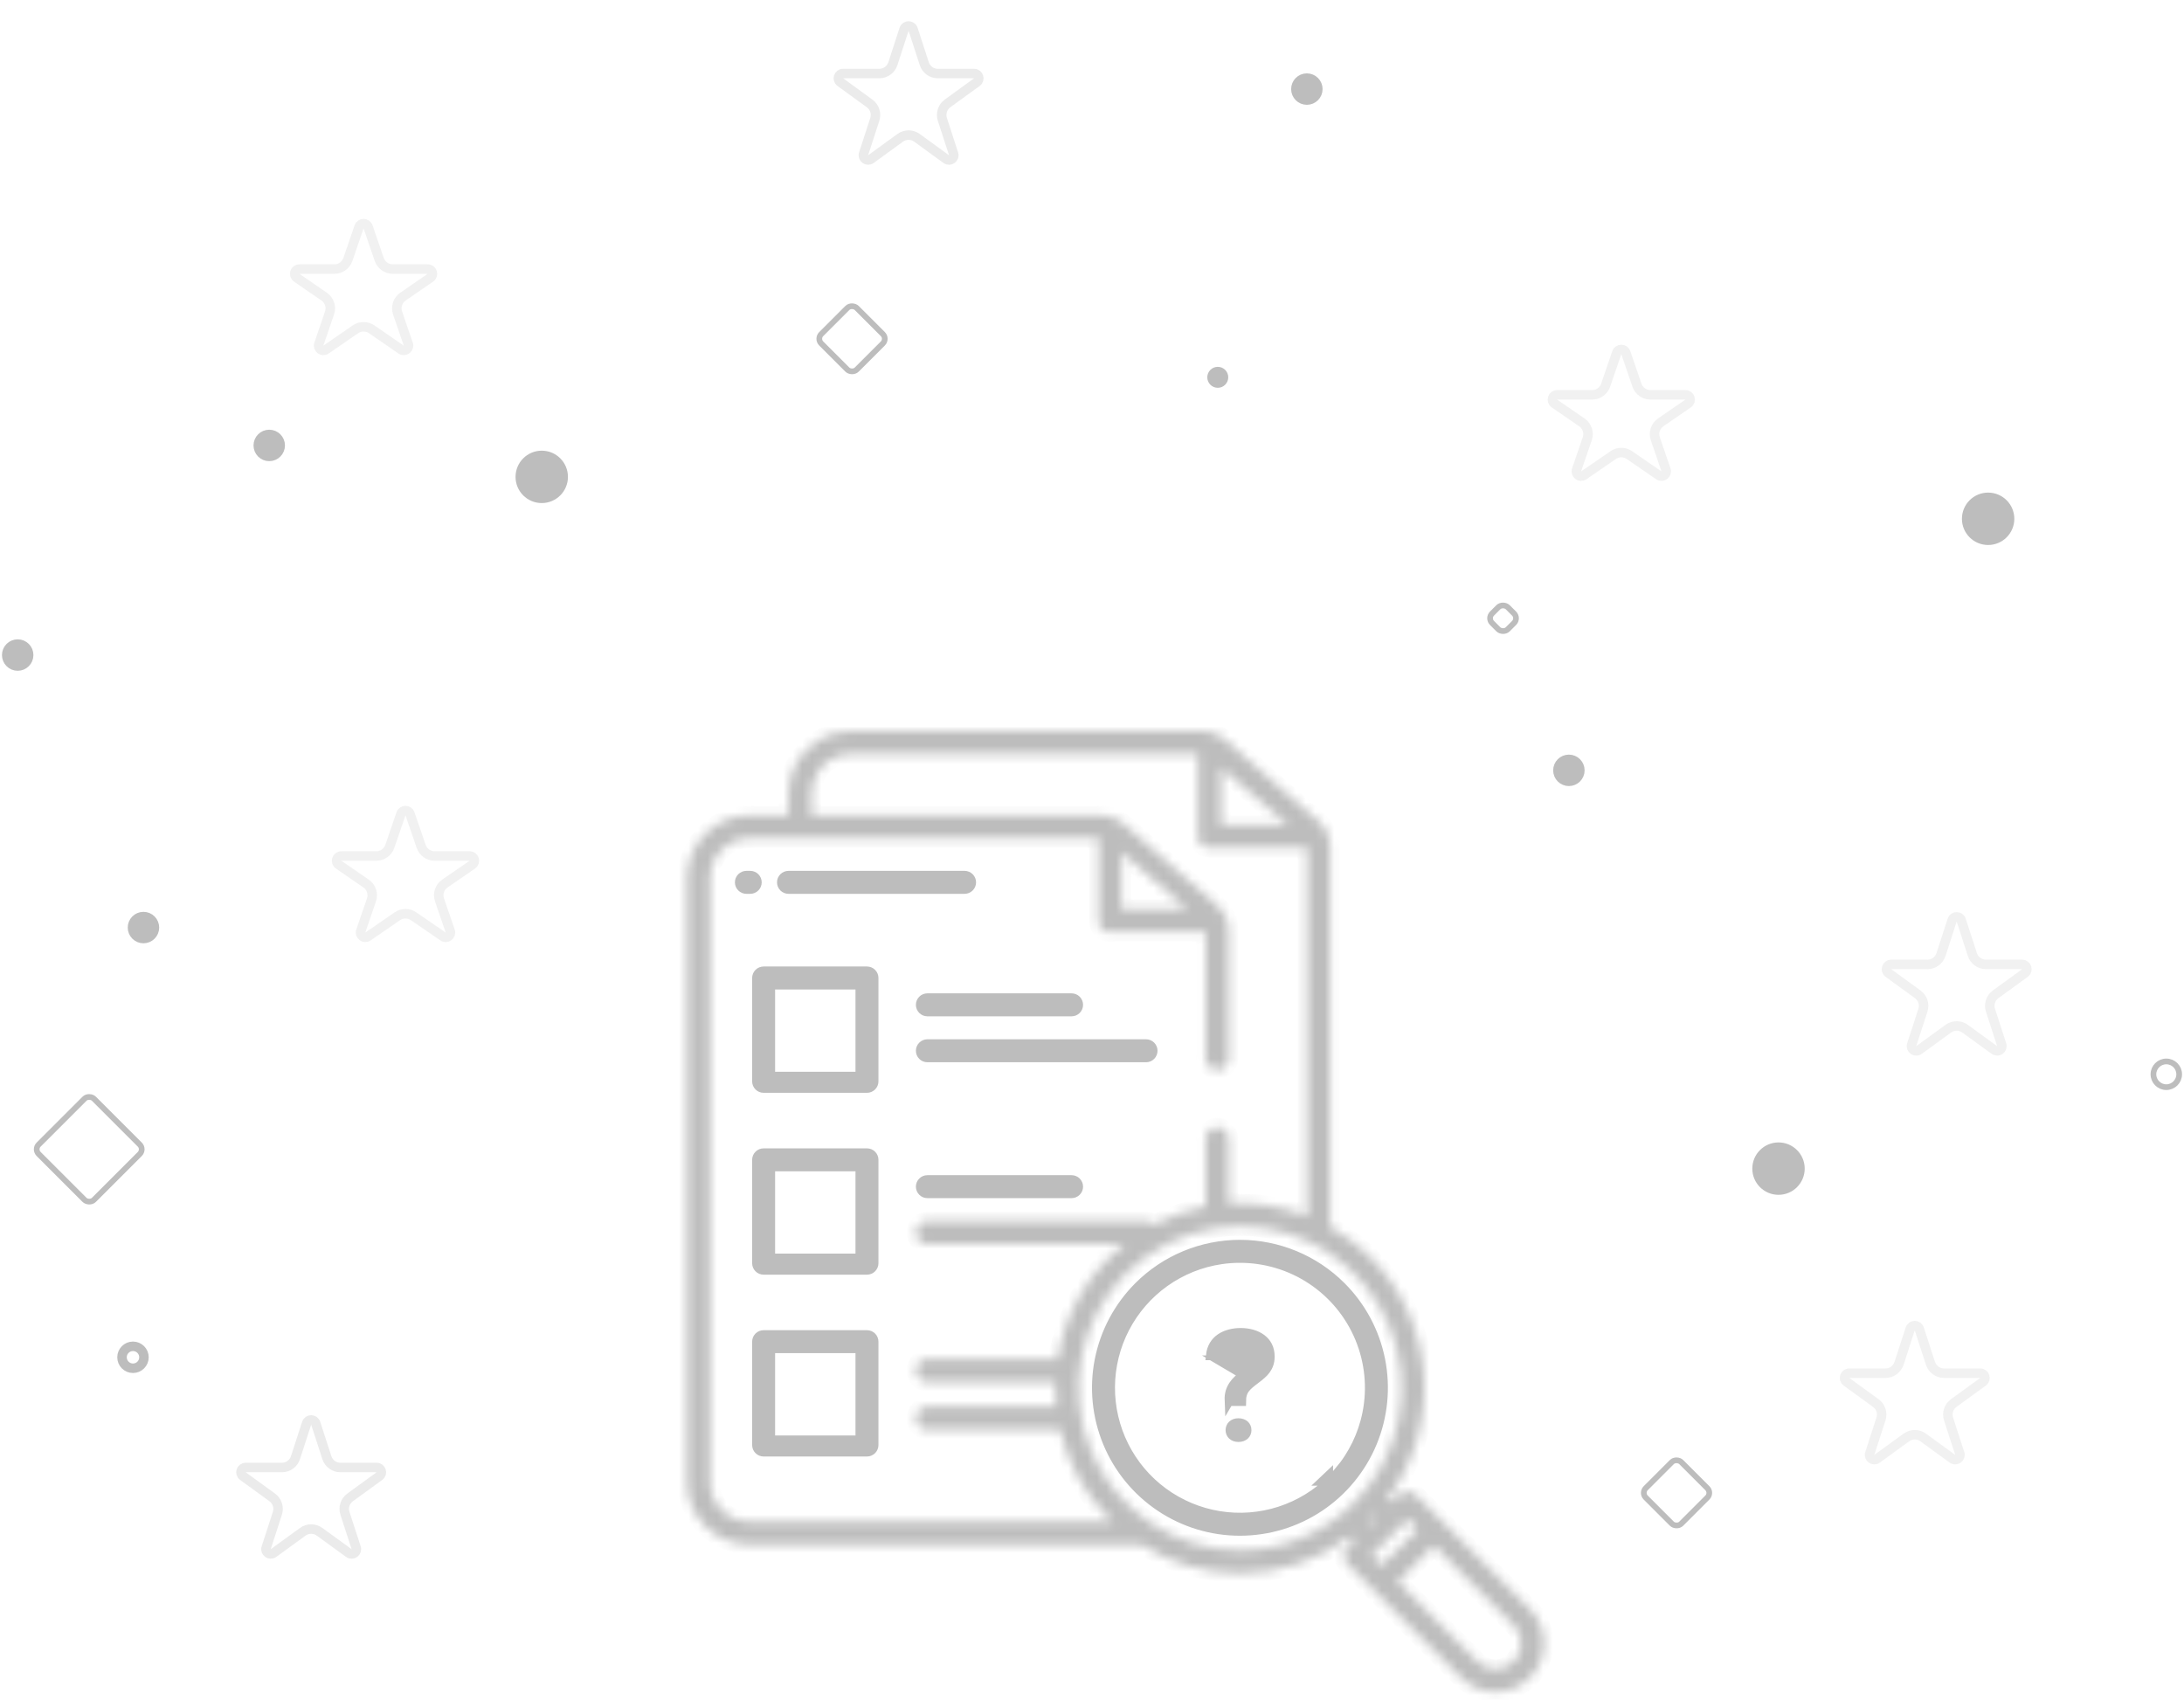 <svg width="230" height="179" viewBox="0 0 230 179" fill="none" xmlns="http://www.w3.org/2000/svg">
<path opacity="0.2" d="M42.23 85.703C42.384 85.253 43.021 85.253 43.176 85.703L44.352 89.134C44.56 89.74 45.13 90.147 45.771 90.147H49.459C49.95 90.147 50.147 90.781 49.742 91.059L46.853 93.047C46.299 93.429 46.067 94.133 46.285 94.77L47.41 98.05C47.566 98.506 47.051 98.897 46.654 98.624L43.553 96.49C43.041 96.137 42.364 96.137 41.852 96.49L38.752 98.624C38.355 98.897 37.839 98.506 37.995 98.05L39.12 94.77C39.339 94.133 39.106 93.429 38.552 93.047L35.663 91.059C35.259 90.781 35.456 90.147 35.947 90.147H39.634C40.275 90.147 40.845 89.74 41.053 89.134L42.23 85.703Z" stroke="#BDBDBD"/>
<path opacity="0.2" d="M37.815 23.892C37.969 23.442 38.606 23.442 38.761 23.892L39.937 27.323C40.145 27.929 40.715 28.336 41.356 28.336H45.044C45.535 28.336 45.731 28.969 45.327 29.248L42.438 31.236C41.884 31.618 41.652 32.322 41.87 32.958L42.995 36.239C43.151 36.694 42.636 37.086 42.239 36.813L39.138 34.678C38.626 34.326 37.949 34.326 37.437 34.678L34.337 36.813C33.94 37.086 33.424 36.694 33.58 36.239L34.705 32.958C34.923 32.322 34.691 31.618 34.137 31.236L31.248 29.248C30.844 28.969 31.041 28.336 31.532 28.336H35.219C35.86 28.336 36.43 27.929 36.638 27.323L37.815 23.892Z" stroke="#BDBDBD"/>
<path opacity="0.2" d="M170.267 37.137C170.422 36.687 171.059 36.687 171.213 37.137L172.39 40.568C172.598 41.174 173.168 41.581 173.809 41.581H177.496C177.987 41.581 178.184 42.215 177.78 42.493L174.891 44.481C174.337 44.863 174.104 45.567 174.323 46.203L175.448 49.484C175.604 49.94 175.088 50.331 174.691 50.058L171.591 47.924C171.079 47.571 170.402 47.571 169.89 47.924L166.789 50.058C166.392 50.331 165.876 49.94 166.033 49.484L167.158 46.203C167.376 45.567 167.144 44.863 166.589 44.481L163.701 42.493C163.296 42.215 163.493 41.581 163.984 41.581H167.672C168.313 41.581 168.883 41.174 169.091 40.568L170.267 37.137Z" stroke="#BDBDBD"/>
<path opacity="0.3" d="M95.209 3.082C95.358 2.621 96.01 2.621 96.16 3.082L97.338 6.709C97.539 7.327 98.115 7.746 98.765 7.746H102.579C103.063 7.746 103.265 8.365 102.873 8.65L99.787 10.892C99.261 11.274 99.041 11.951 99.242 12.569L100.421 16.197C100.571 16.657 100.043 17.04 99.651 16.756L96.566 14.514C96.04 14.132 95.328 14.132 94.802 14.514L91.717 16.756C91.325 17.04 90.798 16.657 90.947 16.197L92.126 12.569C92.327 11.951 92.107 11.274 91.581 10.892L88.495 8.65C88.103 8.365 88.305 7.746 88.789 7.746H92.603C93.253 7.746 93.829 7.327 94.03 6.709L95.209 3.082Z" stroke="#BDBDBD"/>
<path opacity="0.2" d="M201.17 139.95C201.32 139.489 201.972 139.489 202.122 139.95L203.3 143.577C203.501 144.195 204.077 144.614 204.727 144.614H208.541C209.025 144.614 209.227 145.234 208.835 145.518L205.749 147.76C205.223 148.142 205.003 148.819 205.204 149.437L206.383 153.065C206.533 153.525 206.005 153.908 205.613 153.624L202.528 151.382C202.002 151 201.29 151 200.764 151.382L197.679 153.624C197.287 153.908 196.759 153.525 196.909 153.065L198.088 149.437C198.289 148.819 198.069 148.142 197.543 147.76L194.457 145.518C194.065 145.234 194.267 144.614 194.751 144.614H198.565C199.215 144.614 199.791 144.195 199.992 143.577L201.17 139.95Z" stroke="#BDBDBD"/>
<path opacity="0.3" d="M32.294 149.883C32.443 149.423 33.095 149.423 33.245 149.883L34.423 153.511C34.624 154.129 35.2 154.547 35.85 154.547H39.664C40.148 154.547 40.35 155.167 39.958 155.452L36.872 157.694C36.346 158.076 36.126 158.753 36.327 159.371L37.506 162.998C37.656 163.459 37.128 163.842 36.736 163.557L33.651 161.315C33.125 160.933 32.413 160.933 31.887 161.315L28.802 163.557C28.41 163.842 27.883 163.459 28.032 162.998L29.211 159.371C29.412 158.753 29.192 158.076 28.666 157.694L25.58 155.452C25.188 155.167 25.39 154.547 25.874 154.547H29.688C30.338 154.547 30.914 154.129 31.115 153.511L32.294 149.883Z" stroke="#BDBDBD"/>
<path opacity="0.2" d="M205.586 96.902C205.735 96.441 206.387 96.441 206.537 96.902L207.715 100.529C207.916 101.147 208.492 101.566 209.142 101.566H212.956C213.44 101.566 213.642 102.186 213.25 102.47L210.164 104.712C209.638 105.094 209.418 105.771 209.619 106.389L210.798 110.017C210.948 110.477 210.42 110.861 210.028 110.576L206.943 108.334C206.417 107.952 205.705 107.952 205.179 108.334L202.094 110.576C201.702 110.861 201.175 110.477 201.324 110.017L202.503 106.389C202.704 105.771 202.484 105.094 201.958 104.712L198.872 102.47C198.48 102.186 198.682 101.566 199.166 101.566H202.98C203.63 101.566 204.206 101.147 204.407 100.529L205.586 96.902Z" stroke="#BDBDBD"/>
<circle cx="57.052" cy="50.221" r="2.259" fill="#BDBDBD" stroke="#BDBDBD"/>
<circle cx="1.863" cy="68.986" r="1.156" fill="#BDBDBD" stroke="#BDBDBD"/>
<circle cx="15.108" cy="97.684" r="1.156" fill="#BDBDBD" stroke="#BDBDBD"/>
<circle cx="28.354" cy="46.91" r="1.156" fill="#BDBDBD" stroke="#BDBDBD"/>
<circle cx="137.627" cy="9.382" r="1.156" fill="#BDBDBD" stroke="#BDBDBD"/>
<circle cx="14.005" cy="142.939" r="1.156" stroke="#BDBDBD"/>
<circle cx="128.245" cy="39.736" r="0.604" fill="#BDBDBD" stroke="#BDBDBD"/>
<circle cx="187.297" cy="123.071" r="2.259" fill="#BDBDBD" stroke="#BDBDBD"/>
<circle cx="209.372" cy="54.636" r="2.259" fill="#BDBDBD" stroke="#BDBDBD"/>
<circle cx="165.222" cy="81.127" r="1.156" fill="#BDBDBD" stroke="#BDBDBD"/>
<circle cx="228.137" cy="113.137" r="1.356" stroke="#BDBDBD" stroke-width="0.6"/>
<rect x="3.576" y="121.035" width="8.23" height="8.23" rx="0.7" transform="rotate(-45 3.576 121.035)" stroke="#BDBDBD" stroke-width="0.6"/>
<rect x="85.99" y="35.679" width="5.287" height="5.287" rx="0.7" transform="rotate(-45 85.99 35.679)" stroke="#BDBDBD" stroke-width="0.6"/>
<rect x="172.82" y="157.219" width="5.287" height="5.287" rx="0.7" transform="rotate(-45 172.82 157.219)" stroke="#BDBDBD" stroke-width="0.6"/>
<rect x="156.631" y="65.111" width="2.343" height="2.343" rx="0.7" transform="rotate(-45 156.631 65.111)" stroke="#BDBDBD" stroke-width="0.6"/>
<path d="M97.663 124.261H112.85C113.038 124.261 113.218 124.335 113.351 124.469C113.484 124.602 113.559 124.782 113.559 124.97C113.559 125.158 113.484 125.339 113.351 125.472C113.218 125.605 113.038 125.679 112.85 125.679H97.663C97.475 125.679 97.295 125.605 97.162 125.472C97.029 125.339 96.954 125.158 96.954 124.97C96.954 124.782 97.029 124.602 97.162 124.469C97.295 124.335 97.475 124.261 97.663 124.261Z" fill="#BDBDBD" stroke="#BDBDBD"/>
<path d="M90.093 151.672H90.593V151.172V142.505V142.005H90.093H81.627H81.127V142.505V151.172V151.672H81.627H90.093ZM80.418 140.586H91.302C91.49 140.586 91.671 140.661 91.804 140.794C91.937 140.927 92.011 141.107 92.011 141.295V152.179C92.011 152.368 91.937 152.548 91.804 152.681C91.671 152.814 91.49 152.889 91.302 152.889H80.418C80.23 152.889 80.049 152.814 79.916 152.681C79.783 152.548 79.709 152.368 79.709 152.179V141.295C79.709 141.107 79.783 140.927 79.916 140.794C80.049 140.661 80.23 140.586 80.418 140.586Z" fill="#BDBDBD" stroke="#BDBDBD"/>
<path d="M90.093 132.522H90.593V132.022V123.355V122.855H90.093H81.627H81.127V123.355V132.022V132.522H81.627H90.093ZM80.418 121.437H91.302C91.49 121.437 91.671 121.511 91.804 121.644C91.937 121.777 92.011 121.958 92.011 122.146V133.03C92.011 133.218 91.937 133.399 91.804 133.532C91.671 133.665 91.49 133.739 91.302 133.739H80.418C80.23 133.739 80.049 133.665 79.916 133.532C79.783 133.399 79.709 133.218 79.709 133.03V122.146C79.709 121.958 79.783 121.777 79.916 121.644C80.049 121.511 80.23 121.437 80.418 121.437Z" fill="#BDBDBD" stroke="#BDBDBD"/>
<path d="M90.093 113.371H90.593V112.871V104.204V103.704H90.093H81.627H81.127V104.204V112.871V113.371H81.627H90.093ZM80.418 102.285H91.302C91.49 102.285 91.671 102.36 91.804 102.493C91.937 102.626 92.011 102.806 92.011 102.995V113.879C92.011 114.067 91.937 114.247 91.804 114.38C91.671 114.513 91.49 114.588 91.302 114.588H80.418C80.23 114.588 80.049 114.513 79.916 114.38C79.783 114.247 79.709 114.067 79.709 113.879V102.995C79.709 102.806 79.783 102.626 79.916 102.493C80.049 102.36 80.23 102.285 80.418 102.285Z" fill="#BDBDBD" stroke="#BDBDBD"/>
<path d="M97.162 106.323C97.029 106.19 96.954 106.01 96.954 105.822C96.954 105.634 97.029 105.453 97.162 105.32C97.295 105.187 97.475 105.112 97.663 105.112H112.85C113.038 105.112 113.218 105.187 113.351 105.32C113.484 105.453 113.559 105.634 113.559 105.822C113.559 106.01 113.484 106.19 113.351 106.323C113.218 106.456 113.038 106.531 112.85 106.531H97.663C97.475 106.531 97.295 106.456 97.162 106.323Z" fill="#BDBDBD" stroke="#BDBDBD"/>
<path d="M97.162 111.161C97.029 111.028 96.954 110.848 96.954 110.66C96.954 110.471 97.029 110.291 97.162 110.158C97.295 110.025 97.475 109.95 97.663 109.95H120.691C120.88 109.95 121.06 110.025 121.193 110.158C121.326 110.291 121.401 110.471 121.401 110.66C121.401 110.848 121.326 111.028 121.193 111.161C121.06 111.294 120.88 111.369 120.691 111.369H97.663C97.475 111.369 97.295 111.294 97.162 111.161Z" fill="#BDBDBD" stroke="#BDBDBD"/>
<path d="M79.509 92.421C79.642 92.554 79.716 92.734 79.716 92.922C79.716 93.11 79.642 93.291 79.509 93.424C79.376 93.557 79.195 93.632 79.007 93.632H78.604C78.416 93.632 78.235 93.557 78.102 93.424C77.969 93.291 77.894 93.11 77.894 92.922C77.894 92.734 77.969 92.554 78.102 92.421C78.235 92.288 78.416 92.213 78.604 92.213H79.007C79.195 92.213 79.376 92.288 79.509 92.421Z" fill="#BDBDBD" stroke="#BDBDBD"/>
<path d="M101.581 93.632H83.038C82.85 93.632 82.669 93.557 82.536 93.424C82.403 93.291 82.329 93.11 82.329 92.922C82.329 92.734 82.403 92.554 82.536 92.421C82.669 92.288 82.85 92.213 83.038 92.213H101.581C101.769 92.213 101.95 92.288 102.083 92.421C102.216 92.554 102.291 92.734 102.291 92.922C102.291 93.11 102.216 93.291 102.083 93.424C101.95 93.557 101.769 93.632 101.581 93.632Z" fill="#BDBDBD" stroke="#BDBDBD"/>
<mask id="path-31-inside-1_108_5188" fill="white">
<path d="M161.11 169.447L149.099 157.434C148.872 157.207 148.564 157.08 148.244 157.08C147.923 157.08 147.616 157.207 147.389 157.434L146.607 158.216L146.158 157.768C148.943 154.023 150.29 149.403 149.954 144.749C149.617 140.094 147.619 135.716 144.324 132.412C143.064 131.153 141.635 130.076 140.079 129.209V88.988C140.079 88.541 139.984 88.1 139.799 87.694C139.614 87.287 139.344 86.925 139.008 86.632L128.904 77.817C128.299 77.29 127.525 76.999 126.723 76.999H89.58C88.369 76.987 87.179 77.32 86.15 77.959C85.2 78.546 84.416 79.366 83.871 80.341C83.326 81.315 83.04 82.413 83.038 83.53V85.868H78.933C77.19 85.873 75.52 86.568 74.287 87.8C73.055 89.032 72.361 90.702 72.356 92.445V156.085C72.361 157.828 73.055 159.497 74.287 160.73C75.52 161.962 77.189 162.656 78.932 162.662H120.221C123.313 164.638 126.907 165.687 130.578 165.685H130.581C134.774 165.679 138.852 164.309 142.199 161.783L142.645 162.204L141.863 162.973C141.751 163.085 141.662 163.217 141.601 163.363C141.54 163.509 141.509 163.666 141.509 163.824C141.509 163.982 141.54 164.139 141.601 164.285C141.662 164.431 141.751 164.563 141.863 164.674L153.875 176.685C154.835 177.641 156.136 178.178 157.491 178.177C158.847 178.175 160.147 177.636 161.105 176.678C162.064 175.719 162.603 174.419 162.604 173.063C162.605 171.708 162.068 170.407 161.111 169.447H161.11ZM128.59 80.871L135.669 86.876H128.59V80.871ZM78.934 160.243H78.933C77.831 160.24 76.775 159.8 75.996 159.021C75.217 158.242 74.777 157.186 74.774 156.085V92.445C74.774 91.342 75.212 90.285 75.992 89.505C76.772 88.725 77.83 88.287 78.933 88.287H115.69V97.042C115.69 97.339 115.809 97.624 116.019 97.835C116.229 98.045 116.514 98.163 116.811 98.163H126.978V111.415C126.973 111.736 127.092 112.046 127.31 112.281C127.529 112.515 127.829 112.657 128.15 112.675C128.312 112.68 128.473 112.653 128.624 112.594C128.775 112.536 128.913 112.447 129.029 112.334C129.145 112.222 129.238 112.087 129.301 111.937C129.364 111.788 129.397 111.628 129.396 111.466V97.836C129.396 97.391 129.301 96.952 129.117 96.548C128.933 96.143 128.665 95.783 128.33 95.491L118.241 86.694C117.631 86.162 116.849 85.868 116.039 85.868H85.457V83.637C85.446 82.699 85.745 81.784 86.307 81.033C86.692 80.53 87.187 80.122 87.756 79.842C88.324 79.561 88.949 79.416 89.583 79.418H126.172V88.172C126.172 88.47 126.29 88.755 126.5 88.966C126.711 89.176 126.996 89.294 127.293 89.294H137.66V128.067C135.033 127.038 132.213 126.591 129.396 126.757V119.931C129.396 119.61 129.269 119.303 129.042 119.076C128.815 118.849 128.508 118.722 128.187 118.722C127.866 118.722 127.559 118.849 127.332 119.076C127.105 119.303 126.978 119.61 126.978 119.931V127.057C125.085 127.419 123.256 128.059 121.55 128.956C121.438 128.843 121.304 128.753 121.157 128.691C121.009 128.63 120.851 128.598 120.692 128.598H97.663C97.343 128.598 97.035 128.726 96.808 128.952C96.582 129.179 96.454 129.487 96.454 129.808C96.454 130.128 96.582 130.436 96.808 130.663C97.035 130.89 97.343 131.017 97.663 131.017H118.4C114.633 134.031 112.13 138.345 111.383 143.11H97.663C97.343 143.11 97.035 143.238 96.808 143.465C96.582 143.691 96.454 143.999 96.454 144.32C96.454 144.641 96.582 144.948 96.808 145.175C97.035 145.402 97.343 145.529 97.663 145.529H111.158C111.151 145.736 111.147 145.942 111.147 146.15C111.147 146.818 111.18 147.485 111.248 148.149H97.662C97.342 148.149 97.034 148.277 96.807 148.504C96.581 148.73 96.453 149.038 96.453 149.359C96.453 149.679 96.581 149.987 96.807 150.214C97.034 150.441 97.342 150.568 97.662 150.568H111.646C112.46 154.119 114.259 157.368 116.836 159.942C116.937 160.044 117.041 160.143 117.144 160.243H78.934ZM118.109 95.744V89.741L125.006 95.744H118.109ZM142.61 158.236C141.036 159.827 139.163 161.091 137.098 161.954C135.034 162.817 132.818 163.263 130.58 163.266H130.578C127.208 163.254 123.917 162.244 121.12 160.365C118.322 158.486 116.144 155.821 114.858 152.706C113.572 149.591 113.236 146.166 113.893 142.86C114.551 139.555 116.171 136.518 118.551 134.132C121.14 131.552 124.487 129.868 128.102 129.326C128.914 129.206 129.733 129.145 130.554 129.144C133.926 129.14 137.224 130.137 140.03 132.008C142.835 133.88 145.022 136.542 146.313 139.658C147.604 142.774 147.942 146.202 147.282 149.51C146.623 152.817 144.997 155.854 142.61 158.237V158.236ZM144.048 160.162C144.139 160.074 144.23 159.986 144.32 159.896C144.41 159.807 144.497 159.709 144.586 159.616L144.897 159.927L144.355 160.469L144.048 160.162ZM144.428 163.816L148.244 160.001L149.296 161.053L145.481 164.869L144.428 163.816ZM159.4 174.973C158.894 175.478 158.208 175.762 157.493 175.762C156.777 175.762 156.091 175.478 155.585 174.973L147.191 166.579L151.007 162.764L159.4 171.157C159.651 171.408 159.85 171.705 159.985 172.033C160.121 172.36 160.191 172.711 160.191 173.065C160.191 173.419 160.121 173.77 159.985 174.098C159.85 174.425 159.651 174.722 159.4 174.973Z"/>
</mask>
<path d="M161.11 169.447L149.099 157.434C148.872 157.207 148.564 157.08 148.244 157.08C147.923 157.08 147.616 157.207 147.389 157.434L146.607 158.216L146.158 157.768C148.943 154.023 150.29 149.403 149.954 144.749C149.617 140.094 147.619 135.716 144.324 132.412C143.064 131.153 141.635 130.076 140.079 129.209V88.988C140.079 88.541 139.984 88.1 139.799 87.694C139.614 87.287 139.344 86.925 139.008 86.632L128.904 77.817C128.299 77.29 127.525 76.999 126.723 76.999H89.58C88.369 76.987 87.179 77.32 86.15 77.959C85.2 78.546 84.416 79.366 83.871 80.341C83.326 81.315 83.04 82.413 83.038 83.53V85.868H78.933C77.19 85.873 75.52 86.568 74.287 87.8C73.055 89.032 72.361 90.702 72.356 92.445V156.085C72.361 157.828 73.055 159.497 74.287 160.73C75.52 161.962 77.189 162.656 78.932 162.662H120.221C123.313 164.638 126.907 165.687 130.578 165.685H130.581C134.774 165.679 138.852 164.309 142.199 161.783L142.645 162.204L141.863 162.973C141.751 163.085 141.662 163.217 141.601 163.363C141.54 163.509 141.509 163.666 141.509 163.824C141.509 163.982 141.54 164.139 141.601 164.285C141.662 164.431 141.751 164.563 141.863 164.674L153.875 176.685C154.835 177.641 156.136 178.178 157.491 178.177C158.847 178.175 160.147 177.636 161.105 176.678C162.064 175.719 162.603 174.419 162.604 173.063C162.605 171.708 162.068 170.407 161.111 169.447H161.11ZM128.59 80.871L135.669 86.876H128.59V80.871ZM78.934 160.243H78.933C77.831 160.24 76.775 159.8 75.996 159.021C75.217 158.242 74.777 157.186 74.774 156.085V92.445C74.774 91.342 75.212 90.285 75.992 89.505C76.772 88.725 77.83 88.287 78.933 88.287H115.69V97.042C115.69 97.339 115.809 97.624 116.019 97.835C116.229 98.045 116.514 98.163 116.811 98.163H126.978V111.415C126.973 111.736 127.092 112.046 127.31 112.281C127.529 112.515 127.829 112.657 128.15 112.675C128.312 112.68 128.473 112.653 128.624 112.594C128.775 112.536 128.913 112.447 129.029 112.334C129.145 112.222 129.238 112.087 129.301 111.937C129.364 111.788 129.397 111.628 129.396 111.466V97.836C129.396 97.391 129.301 96.952 129.117 96.548C128.933 96.143 128.665 95.783 128.33 95.491L118.241 86.694C117.631 86.162 116.849 85.868 116.039 85.868H85.457V83.637C85.446 82.699 85.745 81.784 86.307 81.033C86.692 80.53 87.187 80.122 87.756 79.842C88.324 79.561 88.949 79.416 89.583 79.418H126.172V88.172C126.172 88.47 126.29 88.755 126.5 88.966C126.711 89.176 126.996 89.294 127.293 89.294H137.66V128.067C135.033 127.038 132.213 126.591 129.396 126.757V119.931C129.396 119.61 129.269 119.303 129.042 119.076C128.815 118.849 128.508 118.722 128.187 118.722C127.866 118.722 127.559 118.849 127.332 119.076C127.105 119.303 126.978 119.61 126.978 119.931V127.057C125.085 127.419 123.256 128.059 121.55 128.956C121.438 128.843 121.304 128.753 121.157 128.691C121.009 128.63 120.851 128.598 120.692 128.598H97.663C97.343 128.598 97.035 128.726 96.808 128.952C96.582 129.179 96.454 129.487 96.454 129.808C96.454 130.128 96.582 130.436 96.808 130.663C97.035 130.89 97.343 131.017 97.663 131.017H118.4C114.633 134.031 112.13 138.345 111.383 143.11H97.663C97.343 143.11 97.035 143.238 96.808 143.465C96.582 143.691 96.454 143.999 96.454 144.32C96.454 144.641 96.582 144.948 96.808 145.175C97.035 145.402 97.343 145.529 97.663 145.529H111.158C111.151 145.736 111.147 145.942 111.147 146.15C111.147 146.818 111.18 147.485 111.248 148.149H97.662C97.342 148.149 97.034 148.277 96.807 148.504C96.581 148.73 96.453 149.038 96.453 149.359C96.453 149.679 96.581 149.987 96.807 150.214C97.034 150.441 97.342 150.568 97.662 150.568H111.646C112.46 154.119 114.259 157.368 116.836 159.942C116.937 160.044 117.041 160.143 117.144 160.243H78.934ZM118.109 95.744V89.741L125.006 95.744H118.109ZM142.61 158.236C141.036 159.827 139.163 161.091 137.098 161.954C135.034 162.817 132.818 163.263 130.58 163.266H130.578C127.208 163.254 123.917 162.244 121.12 160.365C118.322 158.486 116.144 155.821 114.858 152.706C113.572 149.591 113.236 146.166 113.893 142.86C114.551 139.555 116.171 136.518 118.551 134.132C121.14 131.552 124.487 129.868 128.102 129.326C128.914 129.206 129.733 129.145 130.554 129.144C133.926 129.14 137.224 130.137 140.03 132.008C142.835 133.88 145.022 136.542 146.313 139.658C147.604 142.774 147.942 146.202 147.282 149.51C146.623 152.817 144.997 155.854 142.61 158.237V158.236ZM144.048 160.162C144.139 160.074 144.23 159.986 144.32 159.896C144.41 159.807 144.497 159.709 144.586 159.616L144.897 159.927L144.355 160.469L144.048 160.162ZM144.428 163.816L148.244 160.001L149.296 161.053L145.481 164.869L144.428 163.816ZM159.4 174.973C158.894 175.478 158.208 175.762 157.493 175.762C156.777 175.762 156.091 175.478 155.585 174.973L147.191 166.579L151.007 162.764L159.4 171.157C159.651 171.408 159.85 171.705 159.985 172.033C160.121 172.36 160.191 172.711 160.191 173.065C160.191 173.419 160.121 173.77 159.985 174.098C159.85 174.425 159.651 174.722 159.4 174.973Z" fill="#BDBDBD" stroke="#BDBDBD" stroke-width="2" mask="url(#path-31-inside-1_108_5188)"/>
<path d="M130.56 132.492C129.9 132.492 129.242 132.54 128.59 132.636L128.59 132.636C126.451 132.951 124.417 133.769 122.656 135.023C120.895 136.277 119.456 137.931 118.459 139.85C117.461 141.768 116.934 143.896 116.919 146.058C116.904 148.22 117.402 150.355 118.373 152.287C119.344 154.219 120.76 155.893 122.504 157.171C124.248 158.449 126.27 159.295 128.405 159.639C130.54 159.983 132.725 159.816 134.783 159.151C136.84 158.486 138.71 157.342 140.239 155.813L141.093 154.96H141.024C142.509 153.199 143.53 151.085 143.981 148.813C144.508 146.161 144.236 143.412 143.199 140.915C142.163 138.417 140.408 136.284 138.158 134.784C135.908 133.285 133.263 132.487 130.56 132.492ZM130.56 132.492C130.559 132.492 130.559 132.492 130.559 132.492L130.56 132.992L130.56 132.492C130.56 132.492 130.56 132.492 130.56 132.492ZM139.357 155.96H139.886H139.886V155.46L139.357 155.96ZM130.583 131.071C134.582 131.072 138.418 132.661 141.245 135.49C143.354 137.599 144.79 140.286 145.372 143.212C145.953 146.137 145.654 149.169 144.512 151.925C143.37 154.68 141.437 157.035 138.957 158.692C136.477 160.349 133.561 161.233 130.578 161.232C127.595 161.232 124.68 160.347 122.2 158.689C119.72 157.032 117.788 154.676 116.647 151.921C115.506 149.165 115.208 146.132 115.79 143.207C116.373 140.282 117.809 137.595 119.919 135.486C122.747 132.659 126.583 131.071 130.583 131.071Z" fill="#BDBDBD" stroke="#BDBDBD"/>
<path d="M131.027 144.788C131.817 144.194 132.317 143.804 132.317 142.955C132.317 141.852 131.478 141.394 130.561 141.394C129.488 141.394 128.887 142.033 128.766 142.91C128.742 143.093 128.595 143.244 128.411 143.244L131.027 144.788ZM131.027 144.788C130.127 145.442 129.415 146.205 129.466 147.444L131.027 144.788ZM127.501 142.744C127.598 141.875 127.997 141.311 128.522 140.946C129.105 140.54 129.883 140.357 130.662 140.357C131.517 140.357 132.296 140.582 132.849 140.997C133.385 141.401 133.736 142.003 133.736 142.853C133.736 144.035 133.078 144.59 132.27 145.204C132.256 145.215 132.242 145.225 132.228 145.236C131.775 145.579 131.387 145.874 131.129 146.214C130.836 146.601 130.726 147.02 130.722 147.563H129.967L129.966 147.437L129.966 147.437L129.965 147.424C129.925 146.441 130.463 145.816 131.321 145.192L131.321 145.192L131.327 145.188L131.328 145.187C131.71 144.9 132.087 144.617 132.358 144.281C132.651 143.917 132.817 143.497 132.817 142.955C132.817 142.261 132.545 141.72 132.09 141.366C131.652 141.026 131.094 140.894 130.561 140.894C129.921 140.894 129.378 141.086 128.972 141.451C128.594 141.791 128.373 142.248 128.286 142.744H127.501ZM130.417 151.357C129.872 151.357 129.567 151.016 129.567 150.618C129.567 150.192 129.875 149.861 130.416 149.861C130.717 149.861 130.934 149.956 131.071 150.082C131.205 150.204 131.292 150.382 131.292 150.618C131.292 151.013 130.999 151.357 130.417 151.357Z" fill="#BDBDBD" stroke="#BDBDBD"/>
</svg>
